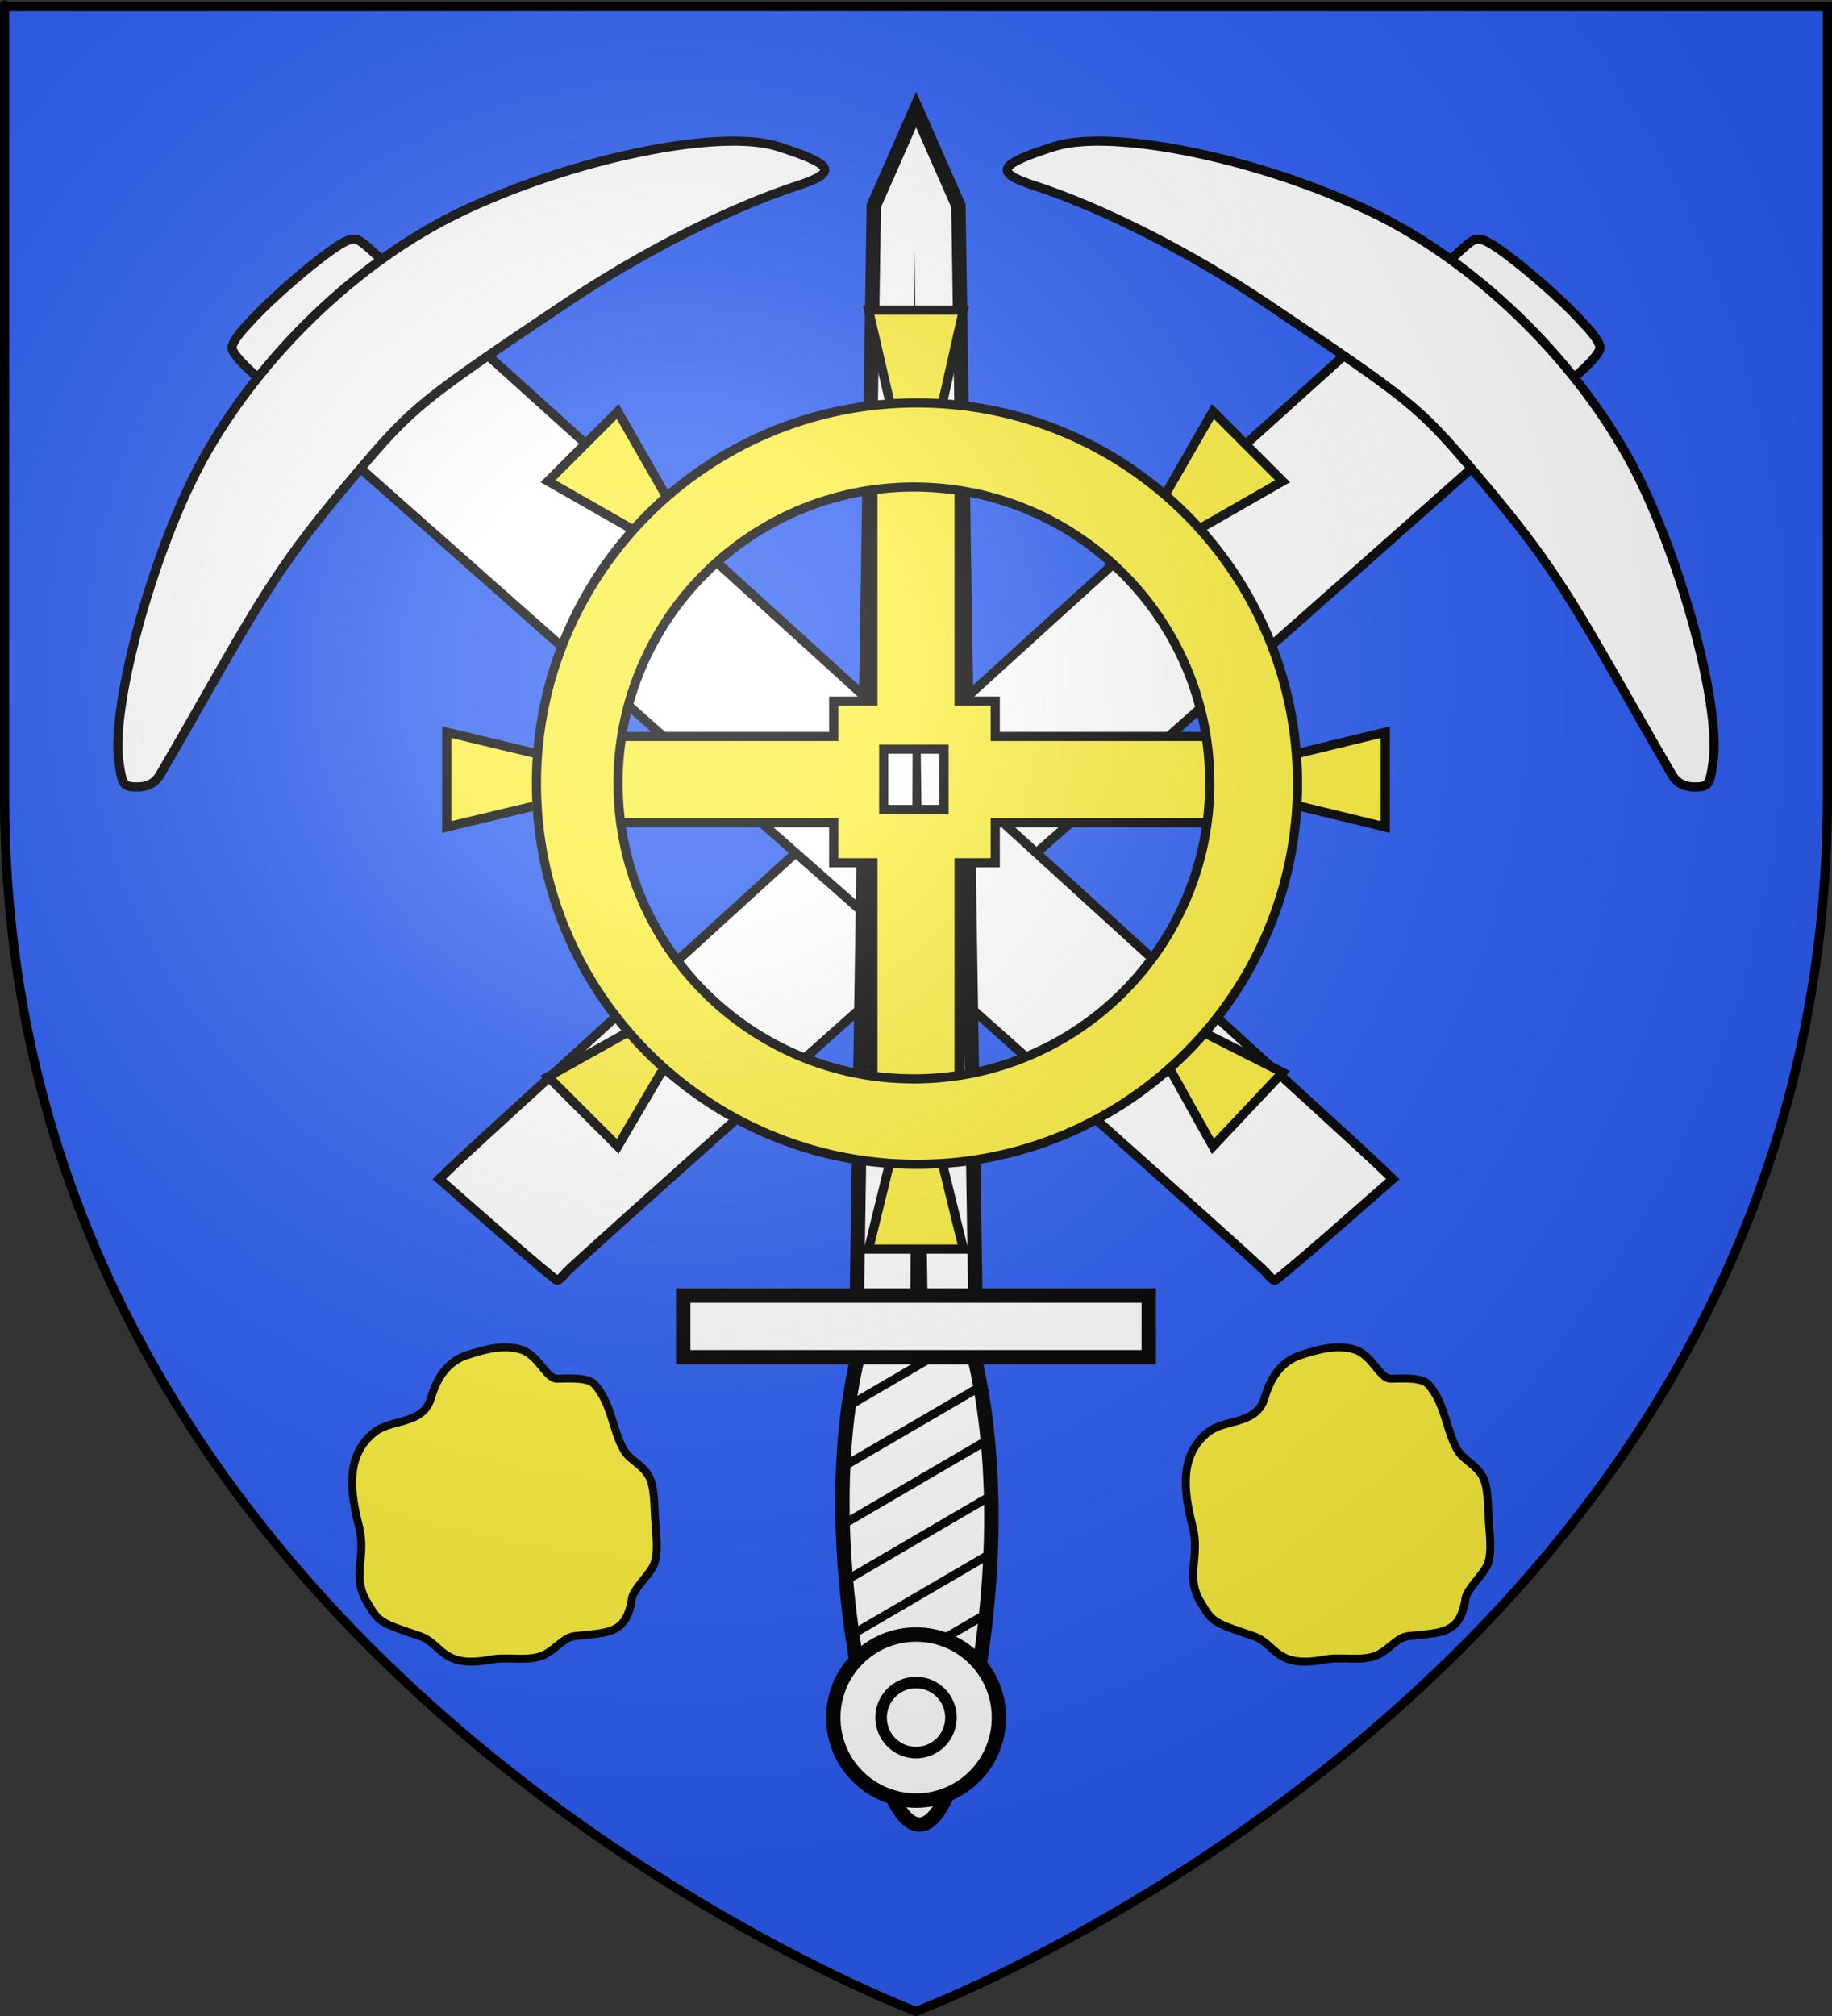 <?xml version="1.0" encoding="UTF-8" standalone="no"?>
<svg
   xmlns:dc="http://purl.org/dc/elements/1.1/"
   xmlns:cc="http://web.resource.org/cc/"
   xmlns:rdf="http://www.w3.org/1999/02/22-rdf-syntax-ns#"
   xmlns:svg="http://www.w3.org/2000/svg"
   xmlns="http://www.w3.org/2000/svg"
   xmlns:xlink="http://www.w3.org/1999/xlink"
   xmlns:sodipodi="http://sodipodi.sourceforge.net/DTD/sodipodi-0.dtd"
   xmlns:inkscape="http://www.inkscape.org/namespaces/inkscape"
   height="660"
   width="600"
   version="1.0"
   id="svg2"
   sodipodi:version="0.32"
   inkscape:version="0.44.1"
   sodipodi:docname="Blason_Boismont_54.svg"
   sodipodi:docbase="K:\blasons"
   inkscape:export-filename="/Users/olivier/Desktop/Blason Rouge/Blason_Vide_3D.png"
   inkscape:export-xdpi="144"
   inkscape:export-ydpi="144">
  <rect width="100%" height="100%" fill="#333333" stroke="none"/>
  <sodipodi:namedview
     inkscape:window-height="712"
     inkscape:window-width="1024"
     inkscape:pageshadow="2"
     inkscape:pageopacity="0.0"
     guidetolerance="10.0"
     gridtolerance="10.0"
     objecttolerance="10.0"
     borderopacity="1.0"
     bordercolor="#666666"
     pagecolor="#ffffff"
     id="base"
     showgrid="false"
     height="660px"
     inkscape:zoom="0.44547727"
     inkscape:cx="495.54037"
     inkscape:cy="216.4734"
     inkscape:window-x="-4"
     inkscape:window-y="-4"
     inkscape:current-layer="layer3"
     showguides="true"
     inkscape:guide-bbox="true" />
  <desc
     id="desc4">Flag of Canton of Valais (Wallis)</desc>
  <defs
     id="defs6">
    <linearGradient
       id="linearGradient2893">
      <stop
         style="stop-color:white;stop-opacity:0.314;"
         offset="0"
         id="stop2895" />
      <stop
         id="stop2897"
         offset="0.19"
         style="stop-color:white;stop-opacity:0.251;" />
      <stop
         style="stop-color:#6b6b6b;stop-opacity:0.125;"
         offset="0.6"
         id="stop2901" />
      <stop
         style="stop-color:black;stop-opacity:0.125;"
         offset="1"
         id="stop2899" />
    </linearGradient>
    <linearGradient
       id="linearGradient2885">
      <stop
         id="stop2887"
         offset="0"
         style="stop-color:white;stop-opacity:1;" />
      <stop
         style="stop-color:white;stop-opacity:1;"
         offset="0.229"
         id="stop2891" />
      <stop
         id="stop2889"
         offset="1"
         style="stop-color:black;stop-opacity:1;" />
    </linearGradient>
    <linearGradient
       id="linearGradient2955">
      <stop
         id="stop2867"
         offset="0"
         style="stop-color:#fd0000;stop-opacity:1;" />
      <stop
         style="stop-color:#e77275;stop-opacity:0.659;"
         offset="0.5"
         id="stop2873" />
      <stop
         style="stop-color:black;stop-opacity:0.323;"
         offset="1"
         id="stop2959" />
    </linearGradient>
    <radialGradient
       inkscape:collect="always"
       xlink:href="#linearGradient2955"
       id="radialGradient2961"
       cx="225.524"
       cy="218.901"
       fx="225.524"
       fy="218.901"
       r="300"
       gradientTransform="matrix(-4.167939e-4,2.183,-1.884,-3.599562e-4,615.597,-289.121)"
       gradientUnits="userSpaceOnUse" />
    <polygon
       id="star"
       transform="scale(53,53)"
       points="0,-1 0.588,0.809 -0.951,-0.309 0.951,-0.309 -0.588,0.809 0,-1 " />
    <clipPath
       id="clip">
      <path
         d="M 0,-200 L 0,600 L 300,600 L 300,-200 L 0,-200 z "
         id="path10" />
    </clipPath>
    <radialGradient
       inkscape:collect="always"
       xlink:href="#linearGradient2955"
       id="radialGradient1911"
       gradientUnits="userSpaceOnUse"
       gradientTransform="matrix(-4.167939e-4,2.183,-1.884,-3.599562e-4,615.597,-289.121)"
       cx="225.524"
       cy="218.901"
       fx="225.524"
       fy="218.901"
       r="300" />
    <radialGradient
       inkscape:collect="always"
       xlink:href="#linearGradient2955"
       id="radialGradient2865"
       gradientUnits="userSpaceOnUse"
       gradientTransform="matrix(0,1.749,-1.593,-1.049767e-7,551.788,-191.29)"
       cx="225.524"
       cy="218.901"
       fx="225.524"
       fy="218.901"
       r="300" />
    <radialGradient
       inkscape:collect="always"
       xlink:href="#linearGradient2955"
       id="radialGradient2871"
       gradientUnits="userSpaceOnUse"
       gradientTransform="matrix(0,1.386,-1.323,-5.741131e-8,-158.082,-109.541)"
       cx="225.524"
       cy="218.901"
       fx="225.524"
       fy="218.901"
       r="300" />
    <radialGradient
       inkscape:collect="always"
       xlink:href="#linearGradient2893"
       id="radialGradient3163"
       gradientUnits="userSpaceOnUse"
       gradientTransform="matrix(1.353,0,0,1.349,-77.629,-85.747)"
       cx="221.445"
       cy="226.331"
       fx="221.445"
       fy="226.331"
       r="300" />
  </defs>
  <g
     inkscape:groupmode="layer"
     id="layer3"
     inkscape:label="Fond écu"
     style="display:inline">
    <path
       id="path2855"
       style="fill:#2b5df2;fill-opacity:1;fill-rule:evenodd;stroke:none;stroke-width:1px;stroke-linecap:butt;stroke-linejoin:miter;stroke-opacity:1"
       d="M 300,658.5 C 300,658.5 598.5,546.18 598.5,260.728 C 598.5,-24.723 598.5,2.176 598.5,2.176 L 1.5,2.176 L 1.5,260.728 C 1.5,546.18 300,658.5 300,658.5 z "
       sodipodi:nodetypes="cccccc" />
    <g
       id="g9667"
       transform="translate(-18.457,0)">
      <g
         transform="matrix(0.966,0.259,-0.259,0.966,-489.352,-270.73)"
         id="g9657">
        <path
           id="path7442"
           d="M 847.584,483.996 C 848.781,481.363 933.012,353.078 963.634,307.251 C 988.881,269.467 1085.61,123.285 1087.988,119.42 C 1087.988,119.42 1097.383,106.559 1096.01,103.927 C 1094.637,101.295 1089.231,98.229 1089.231,98.229 C 1080.151,92.115 1059.249,82.13 1051.966,80.428 C 1048.064,79.516 1047.111,80.029 1044.201,84.602 C 1042.377,87.47 989.683,168.578 969.628,199.682 C 949.574,230.786 921.32,274.726 906.843,297.327 C 892.365,319.929 863.837,364.41 843.447,396.175 C 823.056,427.94 804.808,456.534 802.894,459.717 L 799.414,465.503 L 822.021,476.63 C 834.455,482.749 844.948,487.67 845.338,487.566 C 845.728,487.461 846.738,485.855 847.584,483.996 z "
           style="fill:white;fill-opacity:1;stroke:black;stroke-width:3;stroke-miterlimit:4;stroke-dasharray:none;stroke-opacity:1"
           sodipodi:nodetypes="cscscssssscccsc" />
        <path
           id="path7872"
           d="M 1166.927,225.343 C 1164.536,206.335 1137.44,160.524 1114.598,136.871 C 1087.56,108.874 1048.749,87.566 1012.33,80.724 C 972.488,73.239 923.13,76.13 906.311,86.933 C 890.009,97.405 889.462,100.203 903.571,100.948 C 926.879,102.179 958.585,108.853 986.755,118.459 C 1040.784,136.883 1043.994,138.314 1066.905,154.192 C 1093.711,172.77 1103.241,180.902 1130.426,208.395 C 1142.234,220.338 1153.363,231.518 1155.156,233.24 C 1157.327,235.325 1160.015,235.942 1163.204,235.088 C 1167.679,233.889 1167.922,233.252 1166.927,225.343 z "
           style="fill:white;fill-opacity:1;stroke:black;stroke-width:3;stroke-miterlimit:4;stroke-dasharray:none;stroke-opacity:1" />
      </g>
      <g
         id="g9661"
         transform="matrix(-0.966,0.259,0.259,0.966,1126.267,-270.73)">
        <path
           sodipodi:nodetypes="cscscssssscccsc"
           style="fill:white;fill-opacity:1;stroke:black;stroke-width:3;stroke-miterlimit:4;stroke-dasharray:none;stroke-opacity:1"
           d="M 847.584,483.996 C 848.781,481.363 933.012,353.078 963.634,307.251 C 988.881,269.467 1085.61,123.285 1087.988,119.42 C 1087.988,119.42 1097.383,106.559 1096.01,103.927 C 1094.637,101.295 1089.231,98.229 1089.231,98.229 C 1080.151,92.115 1059.249,82.13 1051.966,80.428 C 1048.064,79.516 1047.111,80.029 1044.201,84.602 C 1042.377,87.47 989.683,168.578 969.628,199.682 C 949.574,230.786 921.32,274.726 906.843,297.327 C 892.365,319.929 863.837,364.41 843.447,396.175 C 823.056,427.94 804.808,456.534 802.894,459.717 L 799.414,465.503 L 822.021,476.63 C 834.455,482.749 844.948,487.67 845.338,487.566 C 845.728,487.461 846.738,485.855 847.584,483.996 z "
           id="path9663" />
        <path
           style="fill:white;fill-opacity:1;stroke:black;stroke-width:3;stroke-miterlimit:4;stroke-dasharray:none;stroke-opacity:1"
           d="M 1166.927,225.343 C 1164.536,206.335 1137.44,160.524 1114.598,136.871 C 1087.56,108.874 1048.749,87.566 1012.33,80.724 C 972.488,73.239 923.13,76.13 906.311,86.933 C 890.009,97.405 889.462,100.203 903.571,100.948 C 926.879,102.179 958.585,108.853 986.755,118.459 C 1040.784,136.883 1043.994,138.314 1066.905,154.192 C 1093.711,172.77 1103.241,180.902 1130.426,208.395 C 1142.234,220.338 1153.363,231.518 1155.156,233.24 C 1157.327,235.325 1160.015,235.942 1163.204,235.088 C 1167.679,233.889 1167.922,233.252 1166.927,225.343 z "
           id="path9665" />
      </g>
    </g>
    <g
       id="g16959">
      <path
         id="rect4549"
         style="fill:white;fill-opacity:1;fill-rule:nonzero;stroke:black;stroke-width:4.715;stroke-miterlimit:4;stroke-dasharray:none;stroke-opacity:1"
         d="M 285.468,567.866 C 295.089,607.143 307.266,607.143 316.415,567.866 C 325.565,528.589 328.391,480.243 318.299,440.966 C 308.208,401.689 291.792,401.689 281.701,440.966 C 271.609,480.243 275.848,528.589 285.468,567.866 z " />
      <g
         id="g4551"
         transform="matrix(0.942,0,0,-0.944,50.25,782.361)">
        <path
           id="rect2770"
           style="fill:white;fill-opacity:1;fill-rule:nonzero;stroke:black;stroke-width:5;stroke-miterlimit:4;stroke-opacity:1"
           d="M 244.457,371.58 L 285.873,371.58 L 279.873,757.438 L 265.165,790.794 L 250.457,757.438 L 244.457,371.58 z " />
        <path
           id="path2773"
           style="fill:black;fill-opacity:1;fill-rule:evenodd;stroke:none;stroke-width:4;stroke-linecap:butt;stroke-linejoin:miter;stroke-miterlimit:4;stroke-dasharray:none;stroke-opacity:1"
           d="M 263.156,375.062 L 264.652,742.094 L 269.156,375.062 L 263.156,375.062 z " />
      </g>
      <path
         id="path16111"
         style="fill:black;fill-opacity:1;fill-rule:nonzero;stroke:none;stroke-width:5;stroke-miterlimit:4;stroke-opacity:1"
         d="M 289.68,587.206 C 289.313,586.315 288.955,585.436 288.62,584.551 L 318.142,567.323 C 317.848,568.585 317.539,569.84 317.23,571.099 L 289.68,587.206 z M 284.5,571.335 C 284.251,570.393 284.005,569.447 283.764,568.503 L 322.38,545.935 C 322.18,547.157 321.977,548.374 321.762,549.593 L 284.5,571.335 z M 280.585,554.756 C 280.381,553.783 280.162,552.81 279.967,551.835 L 325.059,525.521 C 324.946,526.684 324.832,527.841 324.706,529.002 L 280.585,554.756 z M 277.465,537.675 C 277.312,536.683 277.167,535.69 277.024,534.696 L 326.325,505.904 C 326.291,507.014 326.253,508.128 326.207,509.237 L 277.465,537.675 z M 275.287,520.064 C 275.189,519.039 275.08,518.021 274.993,516.996 L 326.266,487.053 C 326.306,488.127 326.327,489.194 326.354,490.269 L 275.287,520.064 z M 274.08,501.892 C 274.044,500.823 274.016,499.745 273.992,498.676 L 324.971,468.911 C 325.08,469.94 325.168,470.978 325.265,472.008 L 274.08,501.892 z M 274.08,483.012 C 274.118,481.9 274.147,480.79 274.198,479.678 L 322.469,451.506 C 322.544,451.847 322.628,452.199 322.704,452.538 C 322.815,453.18 322.922,453.814 323.028,454.456 L 274.08,483.012 z M 275.464,463.335 C 275.64,462.152 275.812,460.959 275.993,459.766 L 318.554,434.897 C 318.821,435.839 319.075,436.78 319.319,437.729 L 275.464,463.335 z " />
      <rect
         transform="scale(1,-1)"
         id="rect1882"
         style="fill:white;fill-opacity:1;fill-rule:nonzero;stroke:black;stroke-width:4.715;stroke-miterlimit:4;stroke-dasharray:none;stroke-opacity:1"
         y="-444.34"
         x="223.77"
         height="20.181"
         width="152.459" />
      <g
         style="fill:white;fill-opacity:1"
         id="g5445"
         transform="matrix(0.942,0,0,-0.944,45.468,778.585)">
        <path
           id="path5443"
           style="fill:white;fill-opacity:1;fill-rule:nonzero;stroke:black;stroke-width:5;stroke-miterlimit:4;stroke-dasharray:none;stroke-opacity:1"
           transform="translate(-18.662,191.199)"
           d="M 317.693,37.924 C 317.699,53.828 304.808,66.724 288.904,66.724 C 273,66.724 260.108,53.828 260.114,37.924 C 260.108,22.02 273,9.124 288.904,9.124 C 304.808,9.124 317.699,22.02 317.693,37.924 L 317.693,37.924 z " />
        <path
           id="path5441"
           style="fill:white;fill-opacity:1;fill-rule:nonzero;stroke:black;stroke-width:4.656;stroke-miterlimit:4;stroke-dasharray:none;stroke-opacity:1"
           transform="matrix(0.859,0,0,0.859,143.525,198.275)"
           d="M 161.624,35.904 C 161.627,43.717 155.295,50.052 147.482,50.052 C 139.67,50.052 133.337,43.717 133.34,35.904 C 133.337,28.092 139.67,21.757 147.482,21.757 C 155.295,21.757 161.627,28.092 161.624,35.904 L 161.624,35.904 z " />
      </g>
    </g>
    <g
       id="g13308">
      <path
         sodipodi:nodetypes="cccccccccccccccccccccccccccccccccccccccccc"
         id="path2391"
         style="fill:#fcef3c;fill-opacity:1;fill-rule:nonzero;stroke:black;stroke-width:3;stroke-linecap:butt;stroke-linejoin:miter;stroke-miterlimit:4;stroke-dasharray:none;stroke-dashoffset:0;stroke-opacity:1;display:inline"
         d="M 284.479,101.537 L 291.534,132.127 L 285.89,159.895 L 285.89,229.541 L 273.037,229.541 L 273.037,241.115 L 203.258,241.115 L 175.81,246.759 L 146.311,239.704 L 146.311,270.746 L 175.81,263.691 L 203.258,269.335 L 273.037,269.335 L 273.037,282.453 L 285.89,282.453 L 285.89,351.339 L 291.534,380.138 L 284.479,408.936 L 315.521,408.936 L 308.466,380.138 L 314.11,351.339 L 314.11,282.453 L 325.949,282.453 L 325.949,269.335 L 395.463,269.335 L 424.576,263.691 L 453.689,270.746 L 453.689,239.704 L 424.576,246.759 L 395.463,241.115 L 325.949,241.115 L 325.949,229.541 L 314.11,229.541 L 314.11,161.306 L 308.466,132.832 L 315.521,101.537 L 284.479,101.537 z M 289.418,245.26 L 309.172,245.26 L 309.172,265.014 L 289.418,265.014 L 289.418,245.26 z " />
      <path
         sodipodi:nodetypes="cccccccccccccccccccccccccccc"
         id="rect2772"
         style="fill:#fcef3c;fill-opacity:1;fill-rule:nonzero;stroke:black;stroke-width:3;stroke-linecap:butt;stroke-linejoin:miter;stroke-miterlimit:4;stroke-dasharray:none;stroke-dashoffset:0;stroke-opacity:1;display:inline"
         d="M 202.317,134.727 L 179.493,157.543 L 205.785,172.548 L 222.2,197.431 C 227.916,189.967 234.733,183.303 242.479,177.705 L 217.459,161.154 L 202.317,134.727 z M 397.242,134.722 L 382.002,161.248 L 356.885,177.897 C 364.498,183.419 371.355,190.036 377.148,197.621 L 393.664,172.645 L 420.058,157.545 L 397.242,134.722 z M 220.659,314.142 L 205.02,338.254 L 179.504,352.489 L 202.314,375.291 L 216.445,351.285 L 240.453,334.334 C 232.973,328.641 226.279,321.868 220.659,314.142 z M 378.643,313.884 C 373.138,321.518 366.53,328.389 358.957,334.205 L 383.04,349.818 L 397.245,375.308 L 420.068,351.081 L 394.417,338.127 L 378.643,313.884 z " />
      <path
         id="path2394"
         style="fill:none;fill-opacity:1;fill-rule:nonzero;stroke:#fcef3c;stroke-width:27.75;stroke-linecap:butt;stroke-linejoin:miter;stroke-miterlimit:4;stroke-dasharray:none;stroke-dashoffset:0;stroke-opacity:1;display:inline"
         d="M 410.102,256.798 C 410.102,318.101 360.406,367.797 299.103,367.797 C 237.8,367.797 188.104,318.101 188.104,256.798 C 188.104,195.495 237.8,145.799 299.103,145.799 C 360.406,145.799 410.102,195.495 410.102,256.798 L 410.102,256.798 z " />
      <path
         id="path5015"
         style="fill:none;fill-opacity:1;fill-rule:nonzero;stroke:black;stroke-width:3;stroke-linecap:butt;stroke-linejoin:miter;stroke-miterlimit:4;stroke-dasharray:none;stroke-dashoffset:0;stroke-opacity:1;display:inline"
         d="M 396.213,256.323 C 396.213,309.83 352.828,353.206 299.31,353.206 C 245.793,353.206 202.408,309.83 202.408,256.323 C 202.408,202.816 245.793,159.44 299.31,159.44 C 352.828,159.44 396.213,202.816 396.213,256.323 L 396.213,256.323 z " />
      <path
         id="path6763"
         style="fill:none;fill-opacity:1;fill-rule:nonzero;stroke:black;stroke-width:3;stroke-linecap:butt;stroke-linejoin:miter;stroke-miterlimit:4;stroke-dasharray:none;stroke-dashoffset:0;stroke-opacity:1;display:inline"
         d="M 424.953,256.543 C 424.953,325.377 369.152,381.179 300.317,381.179 C 231.482,381.179 175.681,325.377 175.681,256.543 C 175.681,187.708 231.482,131.906 300.317,131.906 C 369.152,131.906 424.953,187.708 424.953,256.543 L 424.953,256.543 z " />
    </g>
    <path
       sodipodi:nodetypes="csssssssssssssssss"
       id="path2128"
       d="M 425.958,443.645 C 431.952,441.681 437.967,440.126 443.582,441.799 C 449.393,443.531 451.871,451.439 455.5,451.367 C 459.319,451.29 465.633,450.874 467.753,453.213 C 473.495,459.549 473.599,468.813 477.656,475.201 C 479.383,477.92 483.652,479.711 485.606,483.472 C 487.56,487.233 487.201,492.965 487.727,499.539 C 488.103,504.234 488.616,509.493 486.911,512.775 C 485.206,516.056 480.444,520.381 480.006,523.206 C 478.152,535.159 472.274,534.382 461.207,535.627 C 457.162,536.082 454.341,541.092 449.447,542.419 C 444.554,543.746 438.962,542.327 433.511,543.348 C 417.607,546.326 417.882,538.126 410.516,535.627 C 397.079,531.069 397.176,531.087 393.228,524.549 C 387.985,515.869 393.228,509.962 390.542,499.539 C 387.744,488.684 385.989,476.41 395.745,468.823 C 401.458,464.381 411.579,466.595 414.209,457.577 C 416.354,450.219 420.233,445.522 425.958,443.645 z "
       style="fill:#fcef3c;fill-opacity:1;fill-rule:evenodd;stroke:black;stroke-width:2.613;stroke-linecap:butt;stroke-linejoin:miter;stroke-miterlimit:4;stroke-dasharray:none;stroke-opacity:1;display:inline" />
    <path
       style="fill:#fcef3c;fill-opacity:1;fill-rule:evenodd;stroke:black;stroke-width:2.613;stroke-linecap:butt;stroke-linejoin:miter;stroke-miterlimit:4;stroke-dasharray:none;stroke-opacity:1;display:inline"
       d="M 152.942,443.645 C 158.936,441.681 164.951,440.126 170.567,441.799 C 176.377,443.531 178.855,451.439 182.484,451.367 C 186.303,451.29 192.617,450.874 194.737,453.213 C 200.479,459.549 200.583,468.813 204.64,475.201 C 206.367,477.92 210.636,479.711 212.59,483.472 C 214.545,487.233 214.185,492.965 214.711,499.539 C 215.087,504.234 215.6,509.493 213.895,512.775 C 212.19,516.056 207.428,520.381 206.99,523.206 C 205.136,535.159 199.258,534.382 188.191,535.627 C 184.146,536.082 181.325,541.092 176.431,542.419 C 171.538,543.746 165.947,542.327 160.496,543.348 C 144.592,546.326 144.867,538.126 137.5,535.627 C 124.063,531.069 124.16,531.087 120.212,524.549 C 114.97,515.869 120.213,509.962 117.526,499.539 C 114.728,488.684 112.974,476.41 122.729,468.823 C 128.442,464.381 138.563,466.595 141.193,457.577 C 143.338,450.219 147.217,445.522 152.942,443.645 z "
       id="path13408"
       sodipodi:nodetypes="csssssssssssssssss" />
  </g>
  <g
     inkscape:groupmode="layer"
     id="layer4"
     inkscape:label="Meubles"
     sodipodi:insensitive="true" />
  <g
     inkscape:groupmode="layer"
     id="layer2"
     inkscape:label="Reflet final"
     sodipodi:insensitive="true">
    <path
       sodipodi:nodetypes="cccccc"
       d="M 300,658.5 C 300,658.5 598.5,546.18 598.5,260.728 C 598.5,-24.723 598.5,2.176 598.5,2.176 L 1.5,2.176 L 1.5,260.728 C 1.5,546.18 300,658.5 300,658.5 z "
       style="opacity:1;fill:url(#radialGradient3163);fill-opacity:1;fill-rule:evenodd;stroke:none;stroke-width:1px;stroke-linecap:butt;stroke-linejoin:miter;stroke-opacity:1"
       id="path2875"
       inkscape:export-xdpi="144"
       inkscape:export-ydpi="144" />
  </g>
  <g
     inkscape:groupmode="layer"
     id="layer1"
     inkscape:label="Contour final"
     sodipodi:insensitive="true">
    <path
       sodipodi:nodetypes="cccccc"
       d="M 300,658.5 C 300,658.5 1.5,546.18 1.5,260.728 C 1.5,-24.723 1.5,2.176 1.5,2.176 L 598.5,2.176 L 598.5,260.728 C 598.5,546.18 300,658.5 300,658.5 z "
       style="opacity:1;fill:none;fill-opacity:1;fill-rule:evenodd;stroke:#000000;stroke-width:3;stroke-linecap:butt;stroke-linejoin:miter;stroke-miterlimit:4;stroke-dasharray:none;stroke-opacity:1"
       id="path1411"
       inkscape:export-xdpi="144"
       inkscape:export-ydpi="144" />
  </g>
</svg>
